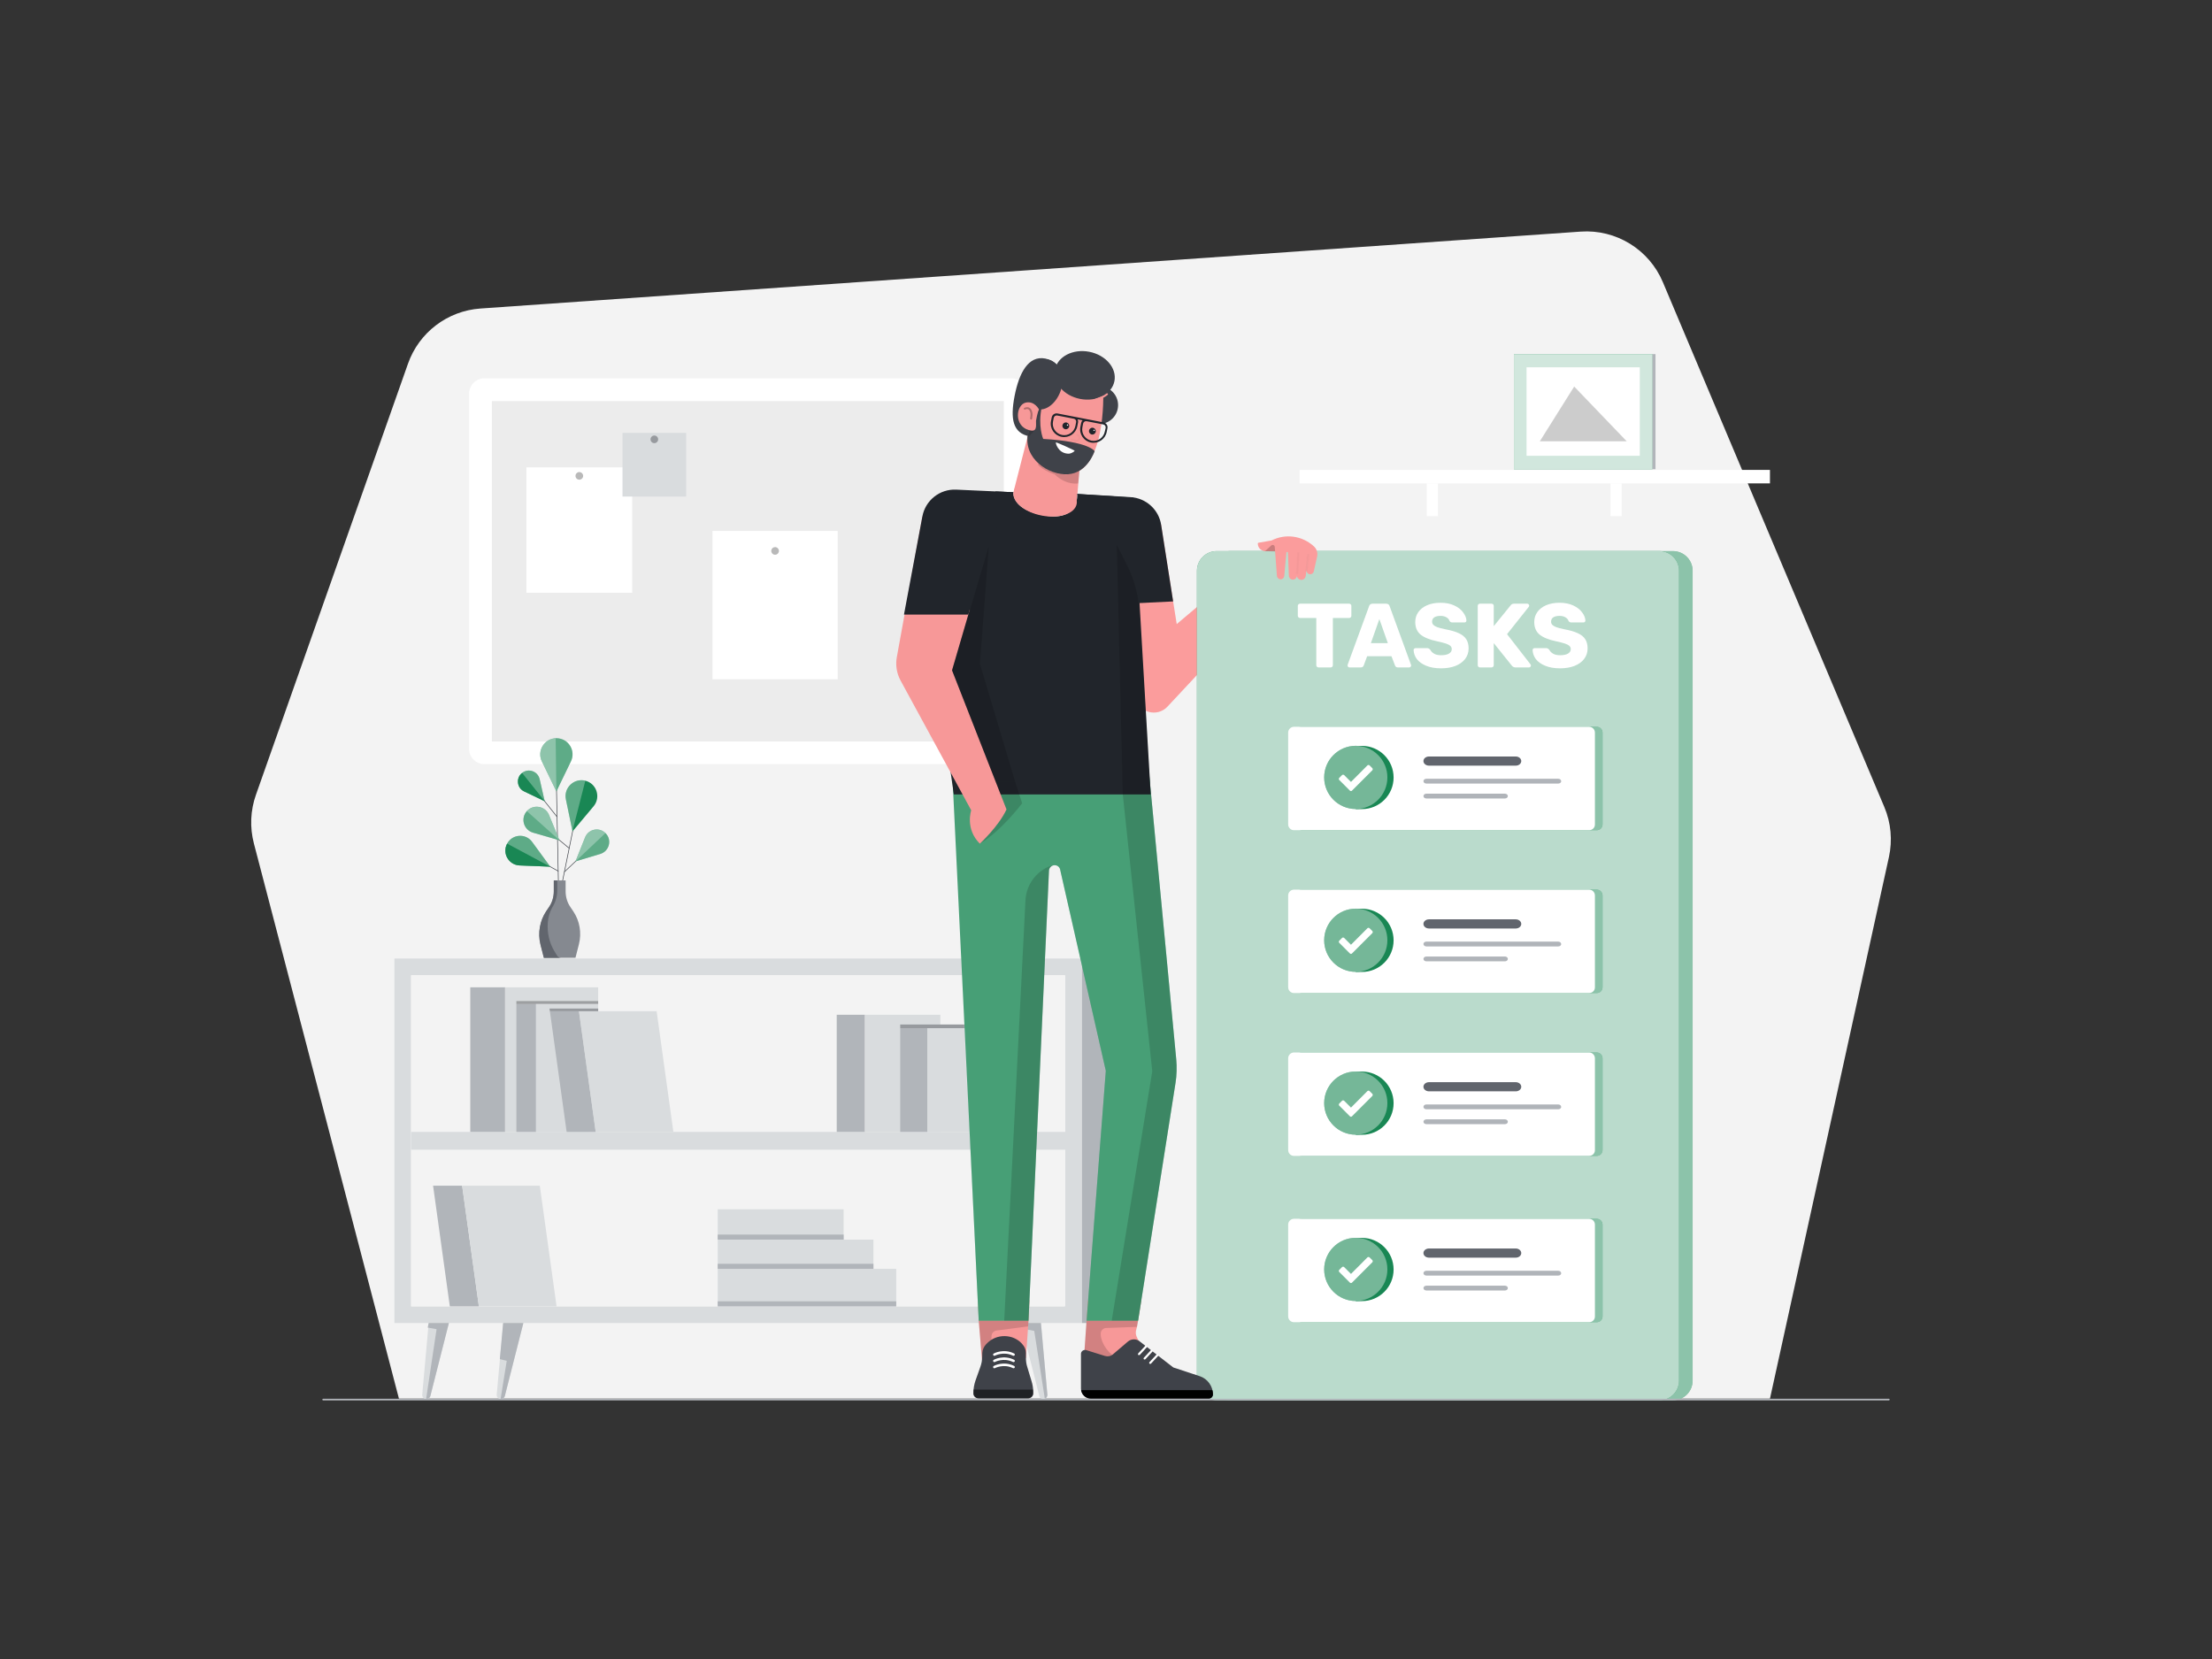 <svg class="gridItem__media" version="1.1" id="Layer_1" xmlns="http://www.w3.org/2000/svg" x="0px" y="0px" width="1600" height="1200" viewBox="0 0 1600 1200" style="baseline-shift: 0px; clip-rule: nonzero; color: rgb(61, 61, 61); color-interpolation: srgb; color-interpolation-filters: linearrgb; color-rendering: auto; cursor: auto; direction: ltr; display: block; fill: none; fill-opacity: 1; fill-rule: nonzero; font: 400 16px / 18.4px lato, sans-serif; image-rendering: auto; letter-spacing: normal; marker: none; overflow: hidden; paint-order: normal; pointer-events: auto; shape-rendering: auto; stroke: none; stroke-dasharray: none; stroke-dashoffset: 0px; stroke-linecap: butt; stroke-linejoin: miter; stroke-miterlimit: 4; stroke-opacity: 1; stroke-width: 1px; text-anchor: start; text-decoration: none solid rgb(61, 61, 61); text-rendering: auto; visibility: visible; word-spacing: 0px; writing-mode: horizontal-tb;" fill="none" xmlns:xlink="http://www.w3.org/1999/xlink">
<rect x="0" y="0" width="1600" height="1200" fill="#333333" stroke="none"/>
<path d="M1280.27 1011.66H288.56L183.64 610.07C180.61 598.48 181.12 586.25 185.11 574.95L295.11 263.06C303.06 240.51 323.65 224.83 347.51 223.16L1143.32 167.53C1168.91 165.74 1192.81 180.42 1202.78 204.06L1362.99 583.75C1367.81 595.18 1368.97 607.83 1366.31 619.95L1280.27 1011.66Z" fill="#F3F3F3" style="baseline-shift: 0px; fill: rgb(243, 243, 243); paint-order: normal; text-decoration: none solid rgb(61, 61, 61);"></path>
<path d="M731.52 552.71H350.36C344.26 552.71 339.31 547.76 339.31 541.66V284.7C339.31 278.6 344.26 273.65 350.36 273.65H731.52C737.62 273.65 742.57 278.6 742.57 284.7V541.67C742.57 547.77 737.63 552.71 731.52 552.71Z" fill="white" style="baseline-shift: 0px; fill: rgb(255, 255, 255); paint-order: normal; text-decoration: none solid rgb(61, 61, 61);"></path>
<path d="M726.09 290.119H355.79V536.369H726.09V290.119Z" fill="#ECECEC" style="baseline-shift: 0px; fill: rgb(236, 236, 236); paint-order: normal; text-decoration: none solid rgb(61, 61, 61);"></path>
<path d="M457.31 338.051H380.76V428.761H457.31V338.051Z" fill="white" style="baseline-shift: 0px; fill: rgb(255, 255, 255); paint-order: normal; text-decoration: none solid rgb(61, 61, 61);"></path>
<path opacity="0.15" d="M421.79 344.221C421.79 345.741 420.56 346.971 419.04 346.971C417.52 346.971 416.29 345.741 416.29 344.221C416.29 342.701 417.52 341.471 419.04 341.471C420.56 341.471 421.79 342.701 421.79 344.221Z" fill="black" style="baseline-shift: 0px; fill: rgb(0, 0, 0); opacity: 0.15; paint-order: normal; text-decoration: none solid rgb(61, 61, 61);"></path>
<path d="M605.94 384.02H515.36V491.35H605.94V384.02Z" fill="white" style="baseline-shift: 0px; fill: rgb(255, 255, 255); paint-order: normal; text-decoration: none solid rgb(61, 61, 61);"></path>
<path opacity="0.15" d="M563.4 398.5C563.4 400.02 562.17 401.25 560.65 401.25C559.13 401.25 557.9 400.02 557.9 398.5C557.9 396.98 559.13 395.75 560.65 395.75C562.17 395.75 563.4 396.98 563.4 398.5Z" fill="black" style="baseline-shift: 0px; fill: rgb(0, 0, 0); opacity: 0.15; paint-order: normal; text-decoration: none solid rgb(61, 61, 61);"></path>
<path d="M496.33 313.119H450.27V359.179H496.33V313.119Z" fill="#D9DCDE" style="baseline-shift: 0px; fill: rgb(217, 220, 222); paint-order: normal; text-decoration: none solid rgb(61, 61, 61);"></path>
<path d="M476.05 317.789C476.05 319.309 474.82 320.539 473.3 320.539C471.78 320.539 470.55 319.309 470.55 317.789C470.55 316.269 471.78 315.039 473.3 315.039C474.82 315.039 476.05 316.269 476.05 317.789Z" fill="#B1B5BA" style="baseline-shift: 0px; fill: rgb(177, 181, 186); paint-order: normal; text-decoration: none solid rgb(61, 61, 61);"></path>
<path opacity="0.15" d="M421.79 344.221C421.79 345.741 420.56 346.971 419.04 346.971C417.52 346.971 416.29 345.741 416.29 344.221C416.29 342.701 417.52 341.471 419.04 341.471C420.56 341.471 421.79 342.701 421.79 344.221Z" fill="black" style="baseline-shift: 0px; fill: rgb(0, 0, 0); opacity: 0.15; paint-order: normal; text-decoration: none solid rgb(61, 61, 61);"></path>
<path opacity="0.15" d="M563.4 398.5C563.4 400.02 562.17 401.25 560.65 401.25C559.13 401.25 557.9 400.02 557.9 398.5C557.9 396.98 559.13 395.75 560.65 395.75C562.17 395.75 563.4 396.98 563.4 398.5Z" fill="black" style="baseline-shift: 0px; fill: rgb(0, 0, 0); opacity: 0.15; paint-order: normal; text-decoration: none solid rgb(61, 61, 61);"></path>
<path opacity="0.15" d="M476.05 317.789C476.05 319.309 474.82 320.539 473.3 320.539C471.78 320.539 470.55 319.309 470.55 317.789C470.55 316.269 471.78 315.039 473.3 315.039C474.82 315.039 476.05 316.269 476.05 317.789Z" fill="black" style="baseline-shift: 0px; fill: rgb(0, 0, 0); opacity: 0.15; paint-order: normal; text-decoration: none solid rgb(61, 61, 61);"></path>
<path d="M782.62 693.33H285.31V956.99H782.62V693.33Z" fill="#D9DCDE" style="baseline-shift: 0px; fill: rgb(217, 220, 222); paint-order: normal; text-decoration: none solid rgb(61, 61, 61);"></path>
<path d="M770.56 944.931V705.391H297.37V944.931H770.56Z" fill="#F3F3F3" style="baseline-shift: 0px; fill: rgb(243, 243, 243); paint-order: normal; text-decoration: none solid rgb(61, 61, 61);"></path>
<path d="M769.88 944.931V705.391H297.37V944.931H769.88Z" fill="#F3F3F3" style="baseline-shift: 0px; fill: rgb(243, 243, 243); paint-order: normal; text-decoration: none solid rgb(61, 61, 61);"></path>
<path d="M812.62 956.99V693.33H782.61V956.99H812.62Z" fill="#B1B5BA" style="baseline-shift: 0px; fill: rgb(177, 181, 186); paint-order: normal; text-decoration: none solid rgb(61, 61, 61);"></path>
<path d="M770.56 831.591V818.73H297.37V831.591H770.56Z" fill="#D9DCDE" style="baseline-shift: 0px; fill: rgb(217, 220, 222); paint-order: normal; text-decoration: none solid rgb(61, 61, 61);"></path>
<path d="M365.35 714.15H340.16V818.73H365.35V714.15Z" fill="#B1B5BA" style="baseline-shift: 0px; fill: rgb(177, 181, 186); paint-order: normal; text-decoration: none solid rgb(61, 61, 61);"></path>
<path d="M365.35 818.73H432.68V714.15H365.35V818.73Z" fill="#D9DCDE" style="baseline-shift: 0px; fill: rgb(217, 220, 222); paint-order: normal; text-decoration: none solid rgb(61, 61, 61);"></path>
<path d="M387.71 726.119H373.52V818.729H387.71V726.119Z" fill="#B1B5BA" style="baseline-shift: 0px; fill: rgb(177, 181, 186); paint-order: normal; text-decoration: none solid rgb(61, 61, 61);"></path>
<path d="M387.71 818.719H425.64V726.109H387.71V818.719Z" fill="#D9DCDE" style="baseline-shift: 0px; fill: rgb(217, 220, 222); paint-order: normal; text-decoration: none solid rgb(61, 61, 61);"></path>
<path d="M430.88 818.729H409.86L397.75 731.449H418.77L430.88 818.729Z" fill="#B1B5BA" style="baseline-shift: 0px; fill: rgb(177, 181, 186); paint-order: normal; text-decoration: none solid rgb(61, 61, 61);"></path>
<path d="M430.88 818.729H487.07L474.96 731.449H418.77L430.88 818.729Z" fill="#D9DCDE" style="baseline-shift: 0px; fill: rgb(217, 220, 222); paint-order: normal; text-decoration: none solid rgb(61, 61, 61);"></path>
<path d="M346.39 944.93H325.37L313.26 857.66H334.28L346.39 944.93Z" fill="#B1B5BA" style="baseline-shift: 0px; fill: rgb(177, 181, 186); paint-order: normal; text-decoration: none solid rgb(61, 61, 61);"></path>
<path d="M346.39 944.93H402.58L390.47 857.66H334.28L346.39 944.93Z" fill="#D9DCDE" style="baseline-shift: 0px; fill: rgb(217, 220, 222); paint-order: normal; text-decoration: none solid rgb(61, 61, 61);"></path>
<path d="M648.27 944.931V917.801H519.15V944.931H648.27Z" fill="#D9DCDE" style="baseline-shift: 0px; fill: rgb(217, 220, 222); paint-order: normal; text-decoration: none solid rgb(61, 61, 61);"></path>
<path d="M610.22 896.651V874.721H519.15V896.651H610.22Z" fill="#D9DCDE" style="baseline-shift: 0px; fill: rgb(217, 220, 222); paint-order: normal; text-decoration: none solid rgb(61, 61, 61);"></path>
<path d="M631.78 917.81V896.66H519.15V917.81H631.78Z" fill="#D9DCDE" style="baseline-shift: 0px; fill: rgb(217, 220, 222); paint-order: normal; text-decoration: none solid rgb(61, 61, 61);"></path>
<path d="M625.64 734H605.23V818.73H625.64V734Z" fill="#B1B5BA" style="baseline-shift: 0px; fill: rgb(177, 181, 186); paint-order: normal; text-decoration: none solid rgb(61, 61, 61);"></path>
<path d="M625.63 818.73H680.18V734H625.63V818.73Z" fill="#D9DCDE" style="baseline-shift: 0px; fill: rgb(217, 220, 222); paint-order: normal; text-decoration: none solid rgb(61, 61, 61);"></path>
<path d="M670.75 743.689H651.16V818.729H670.75V743.689Z" fill="#B1B5BA" style="baseline-shift: 0px; fill: rgb(177, 181, 186); paint-order: normal; text-decoration: none solid rgb(61, 61, 61);"></path>
<path d="M670.75 818.729H704.25V743.689H670.75V818.729Z" fill="#D9DCDE" style="baseline-shift: 0px; fill: rgb(217, 220, 222); paint-order: normal; text-decoration: none solid rgb(61, 61, 61);"></path>
<path d="M610.22 893H519.15V896.66H610.22V893Z" fill="#B1B5BA" style="baseline-shift: 0px; fill: rgb(177, 181, 186); paint-order: normal; text-decoration: none solid rgb(61, 61, 61);"></path>
<path d="M631.78 914.15H519.15V917.81H631.78V914.15Z" fill="#B1B5BA" style="baseline-shift: 0px; fill: rgb(177, 181, 186); paint-order: normal; text-decoration: none solid rgb(61, 61, 61);"></path>
<path d="M648.27 941.279H519.15V944.939H648.27V941.279Z" fill="#B1B5BA" style="baseline-shift: 0px; fill: rgb(177, 181, 186); paint-order: normal; text-decoration: none solid rgb(61, 61, 61);"></path>
<path d="M1280.26 339.9H940.04V349.64H1280.26V339.9Z" fill="white" style="baseline-shift: 0px; fill: rgb(255, 255, 255); paint-order: normal; text-decoration: none solid rgb(61, 61, 61);"></path>
<path d="M805.45 956.99L810.08 1008.38C810.44 1010.25 809.01 1012.03 807.14 1012.03C805.89 1012.03 804.74 1011.23 804.29 1009.98L790.84 956.99H805.45Z" fill="#D9DCDE" style="baseline-shift: 0px; fill: rgb(217, 220, 222); paint-order: normal; text-decoration: none solid rgb(61, 61, 61);"></path>
<path d="M803.76 986.92L798.15 985.58L790.94 957.08H805.55L810.18 1008.47C810.45 1009.89 809.65 1011.32 808.4 1011.85L803.76 986.92Z" fill="#B1B5BA" style="baseline-shift: 0px; fill: rgb(177, 181, 186); paint-order: normal; text-decoration: none solid rgb(61, 61, 61);"></path>
<path d="M752.99 956.99L757.62 1008.38C757.98 1010.25 756.55 1012.03 754.68 1012.03C753.43 1012.03 752.28 1011.23 751.83 1009.98L738.38 956.99H752.99Z" fill="#D9DCDE" style="baseline-shift: 0px; fill: rgb(217, 220, 222); paint-order: normal; text-decoration: none solid rgb(61, 61, 61);"></path>
<path d="M748.1 962.69L739.73 961.09L738.3 956.99H752.91L757.54 1008.38C757.81 1009.8 757.01 1011.23 755.76 1011.76L748.1 962.69Z" fill="#B1B5BA" style="baseline-shift: 0px; fill: rgb(177, 181, 186); paint-order: normal; text-decoration: none solid rgb(61, 61, 61);"></path>
<path d="M363.96 956.99L359.33 1008.38C358.97 1010.25 360.4 1012.03 362.27 1012.03C363.52 1012.03 364.67 1011.23 365.12 1009.98L378.57 956.99H363.96Z" fill="#D9DCDE" style="baseline-shift: 0px; fill: rgb(217, 220, 222); paint-order: normal; text-decoration: none solid rgb(61, 61, 61);"></path>
<path d="M366.54 984.331L361.55 983.081L363.95 956.98H378.56L365.11 1009.97C364.66 1011.22 363.51 1012.02 362.26 1012.02C362.17 1012.02 362.17 1012.02 362.08 1012.02L366.54 984.331Z" fill="#B1B5BA" style="baseline-shift: 0px; fill: rgb(177, 181, 186); paint-order: normal; text-decoration: none solid rgb(61, 61, 61);"></path>
<path d="M310.08 956.99L305.45 1008.38C305.09 1010.25 306.52 1012.03 308.39 1012.03C309.64 1012.03 310.79 1011.23 311.24 1009.98L324.69 956.99H310.08Z" fill="#D9DCDE" style="baseline-shift: 0px; fill: rgb(217, 220, 222); paint-order: normal; text-decoration: none solid rgb(61, 61, 61);"></path>
<path d="M315.78 961.44L309.37 960.281L310.08 956.98H324.69L311.24 1009.97C310.79 1011.22 309.64 1012.02 308.39 1012.02C308.3 1012.02 308.3 1012.02 308.21 1012.02L315.78 961.44Z" fill="#B1B5BA" style="baseline-shift: 0px; fill: rgb(177, 181, 186); paint-order: normal; text-decoration: none solid rgb(61, 61, 61);"></path>
<path d="M704.25 741.051H651.16V743.701H704.25V741.051Z" fill="#B1B5BA" style="baseline-shift: 0px; fill: rgb(177, 181, 186); paint-order: normal; text-decoration: none solid rgb(61, 61, 61);"></path>
<path opacity="0.15" d="M704.25 741.051H651.16V743.701H704.25V741.051Z" fill="black" style="baseline-shift: 0px; fill: rgb(0, 0, 0); opacity: 0.15; paint-order: normal; text-decoration: none solid rgb(61, 61, 61);"></path>
<path opacity="0.15" d="M432.68 724.109H373.52V726.119H432.68V724.109V724.109Z" fill="black" style="baseline-shift: 0px; fill: rgb(0, 0, 0); opacity: 0.15; paint-order: normal; text-decoration: none solid rgb(61, 61, 61);"></path>
<path d="M418.77 731.45H432.68V729.51H397.46L397.75 731.45H418.77Z" fill="#B1B5BA" style="baseline-shift: 0px; fill: rgb(177, 181, 186); paint-order: normal; text-decoration: none solid rgb(61, 61, 61);"></path>
<path opacity="0.15" d="M432.68 724.109H373.52V726.119H432.68V724.109V724.109Z" fill="black" style="baseline-shift: 0px; fill: rgb(0, 0, 0); opacity: 0.15; paint-order: normal; text-decoration: none solid rgb(61, 61, 61);"></path>
<path opacity="0.15" d="M418.77 731.45H432.68V729.51H397.46L397.75 731.45H418.77Z" fill="black" style="baseline-shift: 0px; fill: rgb(0, 0, 0); opacity: 0.15; paint-order: normal; text-decoration: none solid rgb(61, 61, 61);"></path>
<path d="M946.85 401.401L844.53 511.061C836.92 519.221 823.32 515.331 821.07 504.431L809.89 448.331L839.79 379.381L851.15 451.411L923.44 390.511L946.85 401.401Z" fill="#FB9C9C" style="baseline-shift: 0px; fill: rgb(251, 156, 156); paint-order: normal; text-decoration: none solid rgb(61, 61, 61);"></path>
<path d="M1210.06 1012.86H889.88C881.94 1012.86 875.61 1006.43 875.61 998.589V412.889C875.61 404.949 882.04 398.619 889.88 398.619H1210.06C1218 398.619 1224.33 405.049 1224.33 412.889V998.589C1224.33 1006.53 1218 1012.86 1210.06 1012.86Z" class="change-color-in-svg" fill="#4D61FC" style="fill: rgb(25, 135, 84); baseline-shift: 0px; paint-order: normal; text-decoration: none solid rgb(61, 61, 61);"></path>
<path opacity="0.5" d="M1210.06 1012.86H889.88C881.94 1012.86 875.61 1006.43 875.61 998.589V412.889C875.61 404.949 882.04 398.619 889.88 398.619H1210.06C1218 398.619 1224.33 405.049 1224.33 412.889V998.589C1224.33 1006.53 1218 1012.86 1210.06 1012.86Z" fill="white" style="baseline-shift: 0px; fill: rgb(255, 255, 255); opacity: 0.5; paint-order: normal; text-decoration: none solid rgb(61, 61, 61);"></path>
<path d="M1200.21 1012.86H880.04C872.1 1012.86 865.77 1006.43 865.77 998.589V412.889C865.77 404.949 872.2 398.619 880.04 398.619H1200.22C1208.16 398.619 1214.49 405.049 1214.49 412.889V998.589C1214.48 1006.53 1208.15 1012.86 1200.21 1012.86Z" class="change-color-in-svg" fill="#4D61FC" style="fill: rgb(25, 135, 84); baseline-shift: 0px; paint-order: normal; text-decoration: none solid rgb(61, 61, 61);"></path>
<path opacity="0.7" d="M1200.21 1012.86H880.04C872.1 1012.86 865.77 1006.43 865.77 998.589V412.889C865.77 404.949 872.2 398.619 880.04 398.619H1200.22C1208.16 398.619 1214.49 405.049 1214.49 412.889V998.589C1214.48 1006.53 1208.15 1012.86 1200.21 1012.86Z" fill="white" style="baseline-shift: 0px; fill: rgb(255, 255, 255); opacity: 0.7; paint-order: normal; text-decoration: none solid rgb(61, 61, 61);"></path>
<path d="M1154.94 600.511H941.49C939.13 600.511 937.28 598.601 937.28 596.301V529.921C937.28 527.561 939.19 525.711 941.49 525.711H1154.95C1157.31 525.711 1159.16 527.621 1159.16 529.921V596.301C1159.15 598.661 1157.3 600.511 1154.94 600.511Z" class="change-color-in-svg" fill="#4D61FC" style="fill: rgb(25, 135, 84); baseline-shift: 0px; paint-order: normal; text-decoration: none solid rgb(61, 61, 61);"></path>
<path opacity="0.5" d="M1154.94 600.511H941.49C939.13 600.511 937.28 598.601 937.28 596.301V529.921C937.28 527.561 939.19 525.711 941.49 525.711H1154.95C1157.31 525.711 1159.16 527.621 1159.16 529.921V596.301C1159.15 598.661 1157.3 600.511 1154.94 600.511Z" fill="white" style="baseline-shift: 0px; fill: rgb(255, 255, 255); opacity: 0.5; paint-order: normal; text-decoration: none solid rgb(61, 61, 61);"></path>
<path d="M1149.44 600.511H935.98C933.62 600.511 931.77 598.601 931.77 596.301V529.921C931.77 527.561 933.68 525.711 935.98 525.711H1149.44C1151.8 525.711 1153.65 527.621 1153.65 529.921V596.301C1153.71 598.661 1151.8 600.511 1149.44 600.511Z" fill="white" style="baseline-shift: 0px; fill: rgb(255, 255, 255); paint-order: normal; text-decoration: none solid rgb(61, 61, 61);"></path>
<path d="M1096.37 553.809H1033.61C1031.37 553.809 1029.61 552.289 1029.61 550.499C1029.61 548.649 1031.44 547.189 1033.61 547.189H1096.37C1098.61 547.189 1100.37 548.709 1100.37 550.499C1100.37 552.349 1098.61 553.809 1096.37 553.809Z" fill="#61656D" style="baseline-shift: 0px; fill: rgb(97, 101, 109); paint-order: normal; text-decoration: none solid rgb(61, 61, 61);"></path>
<path d="M1127.14 566.781H1031.71C1030.56 566.781 1029.61 565.991 1029.61 565.041C1029.61 564.091 1030.56 563.301 1031.71 563.301H1127.14C1128.29 563.301 1129.24 564.091 1129.24 565.041C1129.31 566.001 1128.29 566.781 1127.14 566.781Z" fill="#B0B4B9" style="baseline-shift: 0px; fill: rgb(176, 180, 185); paint-order: normal; text-decoration: none solid rgb(61, 61, 61);"></path>
<path d="M1088.58 577.57H1031.72C1030.57 577.57 1029.62 576.78 1029.62 575.83C1029.62 574.88 1030.57 574.09 1031.72 574.09H1088.58C1089.73 574.09 1090.68 574.88 1090.68 575.83C1090.68 576.78 1089.73 577.57 1088.58 577.57Z" fill="#B0B4B9" style="baseline-shift: 0px; fill: rgb(176, 180, 185); paint-order: normal; text-decoration: none solid rgb(61, 61, 61);"></path>
<path d="M985.17 539.52H980.68V539.969C970.23 542.049 962.32 551.31 962.32 562.38C962.32 573.44 970.18 582.709 980.68 584.789V585.24H985.17C997.81 585.24 1008.03 575.02 1008.03 562.38C1008.02 549.74 997.8 539.52 985.17 539.52Z" class="change-color-in-svg" fill="#4D61FC" style="fill: rgb(25, 135, 84); baseline-shift: 0px; paint-order: normal; text-decoration: none solid rgb(61, 61, 61);"></path>
<path d="M980.67 585.181C993.29 585.181 1003.53 574.941 1003.53 562.321C1003.53 549.701 993.29 539.461 980.67 539.461C968.05 539.461 957.81 549.691 957.81 562.321C957.81 574.951 968.04 585.181 980.67 585.181Z" class="change-color-in-svg" fill="#4D61FC" style="fill: rgb(25, 135, 84); baseline-shift: 0px; paint-order: normal; text-decoration: none solid rgb(61, 61, 61);"></path>
<path opacity="0.4" d="M980.67 585.181C993.29 585.181 1003.53 574.941 1003.53 562.321C1003.53 549.701 993.29 539.461 980.67 539.461C968.05 539.461 957.81 549.691 957.81 562.321C957.81 574.951 968.04 585.181 980.67 585.181Z" fill="white" style="baseline-shift: 0px; fill: rgb(255, 255, 255); opacity: 0.4; paint-order: normal; text-decoration: none solid rgb(61, 61, 61);"></path>
<path d="M976.41 571.871L968.72 564.181C968.33 563.791 968.33 563.111 968.72 562.661L970.74 560.641C971.13 560.251 971.81 560.251 972.26 560.641L977.2 565.581L989.11 553.621C989.5 553.231 990.18 553.231 990.63 553.621L992.65 555.641C993.04 556.031 993.04 556.711 992.65 557.161L977.94 571.871C977.53 572.311 976.86 572.311 976.41 571.871Z" fill="white" style="baseline-shift: 0px; fill: rgb(255, 255, 255); paint-order: normal; text-decoration: none solid rgb(61, 61, 61);"></path>
<path d="M1154.94 718.3H941.49C939.13 718.3 937.28 716.39 937.28 714.09V647.71C937.28 645.35 939.19 643.5 941.49 643.5H1154.95C1157.31 643.5 1159.16 645.41 1159.16 647.71V714.09C1159.15 716.45 1157.3 718.3 1154.94 718.3Z" class="change-color-in-svg" fill="#4D61FC" style="fill: rgb(25, 135, 84); baseline-shift: 0px; paint-order: normal; text-decoration: none solid rgb(61, 61, 61);"></path>
<path opacity="0.5" d="M1154.94 718.3H941.49C939.13 718.3 937.28 716.39 937.28 714.09V647.71C937.28 645.35 939.19 643.5 941.49 643.5H1154.95C1157.31 643.5 1159.16 645.41 1159.16 647.71V714.09C1159.15 716.45 1157.3 718.3 1154.94 718.3Z" fill="white" style="baseline-shift: 0px; fill: rgb(255, 255, 255); opacity: 0.5; paint-order: normal; text-decoration: none solid rgb(61, 61, 61);"></path>
<path d="M1149.44 718.3H935.98C933.62 718.3 931.77 716.39 931.77 714.09V647.71C931.77 645.35 933.68 643.5 935.98 643.5H1149.44C1151.8 643.5 1153.65 645.41 1153.65 647.71V714.09C1153.71 716.45 1151.8 718.3 1149.44 718.3Z" fill="white" style="baseline-shift: 0px; fill: rgb(255, 255, 255); paint-order: normal; text-decoration: none solid rgb(61, 61, 61);"></path>
<path d="M1096.37 671.6H1033.61C1031.37 671.6 1029.61 670.08 1029.61 668.29C1029.61 666.44 1031.44 664.98 1033.61 664.98H1096.37C1098.61 664.98 1100.37 666.5 1100.37 668.29C1100.37 670.14 1098.61 671.6 1096.37 671.6Z" fill="#61656D" style="baseline-shift: 0px; fill: rgb(97, 101, 109); paint-order: normal; text-decoration: none solid rgb(61, 61, 61);"></path>
<path d="M1127.14 684.57H1031.71C1030.56 684.57 1029.61 683.78 1029.61 682.83C1029.61 681.88 1030.56 681.09 1031.71 681.09H1127.14C1128.29 681.09 1129.24 681.88 1129.24 682.83C1129.31 683.79 1128.29 684.57 1127.14 684.57Z" fill="#B0B4B9" style="baseline-shift: 0px; fill: rgb(176, 180, 185); paint-order: normal; text-decoration: none solid rgb(61, 61, 61);"></path>
<path d="M1088.58 695.349H1031.72C1030.57 695.349 1029.62 694.559 1029.62 693.609C1029.62 692.659 1030.57 691.869 1031.72 691.869H1088.58C1089.73 691.869 1090.68 692.659 1090.68 693.609C1090.68 694.569 1089.73 695.349 1088.58 695.349Z" fill="#B0B4B9" style="baseline-shift: 0px; fill: rgb(176, 180, 185); paint-order: normal; text-decoration: none solid rgb(61, 61, 61);"></path>
<path d="M985.17 657.311H980.68V657.761C970.23 659.841 962.32 669.101 962.32 680.171C962.32 691.241 970.18 700.501 980.68 702.581V703.031H985.17C997.81 703.031 1008.03 692.811 1008.03 680.171C1008.02 667.531 997.8 657.311 985.17 657.311Z" class="change-color-in-svg" fill="#4D61FC" style="fill: rgb(25, 135, 84); baseline-shift: 0px; paint-order: normal; text-decoration: none solid rgb(61, 61, 61);"></path>
<path d="M980.67 702.97C993.29 702.97 1003.53 692.74 1003.53 680.11C1003.53 667.48 993.29 657.25 980.67 657.25C968.05 657.25 957.81 667.48 957.81 680.11C957.81 692.74 968.04 702.97 980.67 702.97Z" class="change-color-in-svg" fill="#4D61FC" style="fill: rgb(25, 135, 84); baseline-shift: 0px; paint-order: normal; text-decoration: none solid rgb(61, 61, 61);"></path>
<path opacity="0.4" d="M980.67 702.97C993.29 702.97 1003.53 692.74 1003.53 680.11C1003.53 667.48 993.29 657.25 980.67 657.25C968.05 657.25 957.81 667.48 957.81 680.11C957.81 692.74 968.04 702.97 980.67 702.97Z" fill="white" style="baseline-shift: 0px; fill: rgb(255, 255, 255); opacity: 0.4; paint-order: normal; text-decoration: none solid rgb(61, 61, 61);"></path>
<path d="M976.41 689.65L968.72 681.96C968.33 681.57 968.33 680.89 968.72 680.44L970.74 678.42C971.13 678.03 971.81 678.03 972.26 678.42L977.2 683.36L989.11 671.4C989.5 671.01 990.18 671.01 990.63 671.4L992.65 673.42C993.04 673.81 993.04 674.49 992.65 674.94L977.94 689.65C977.53 690.1 976.86 690.1 976.41 689.65Z" fill="white" style="baseline-shift: 0px; fill: rgb(255, 255, 255); paint-order: normal; text-decoration: none solid rgb(61, 61, 61);"></path>
<path d="M1154.94 836.089H941.49C939.13 836.089 937.28 834.179 937.28 831.879V765.499C937.28 763.139 939.19 761.289 941.49 761.289H1154.95C1157.31 761.289 1159.16 763.199 1159.16 765.499V831.879C1159.15 834.229 1157.3 836.089 1154.94 836.089Z" class="change-color-in-svg" fill="#4D61FC" style="fill: rgb(25, 135, 84); baseline-shift: 0px; paint-order: normal; text-decoration: none solid rgb(61, 61, 61);"></path>
<path opacity="0.5" d="M1154.94 836.089H941.49C939.13 836.089 937.28 834.179 937.28 831.879V765.499C937.28 763.139 939.19 761.289 941.49 761.289H1154.95C1157.31 761.289 1159.16 763.199 1159.16 765.499V831.879C1159.15 834.229 1157.3 836.089 1154.94 836.089Z" fill="white" style="baseline-shift: 0px; fill: rgb(255, 255, 255); opacity: 0.5; paint-order: normal; text-decoration: none solid rgb(61, 61, 61);"></path>
<path d="M1149.44 836.089H935.98C933.62 836.089 931.77 834.179 931.77 831.879V765.499C931.77 763.139 933.68 761.289 935.98 761.289H1149.44C1151.8 761.289 1153.65 763.199 1153.65 765.499V831.879C1153.71 834.229 1151.8 836.089 1149.44 836.089Z" fill="white" style="baseline-shift: 0px; fill: rgb(255, 255, 255); paint-order: normal; text-decoration: none solid rgb(61, 61, 61);"></path>
<path d="M1096.37 789.39H1033.61C1031.37 789.39 1029.61 787.87 1029.61 786.08C1029.61 784.23 1031.44 782.77 1033.61 782.77H1096.37C1098.61 782.77 1100.37 784.29 1100.37 786.08C1100.37 787.93 1098.61 789.39 1096.37 789.39Z" fill="#61656D" style="baseline-shift: 0px; fill: rgb(97, 101, 109); paint-order: normal; text-decoration: none solid rgb(61, 61, 61);"></path>
<path d="M1127.14 802.361H1031.71C1030.56 802.361 1029.61 801.571 1029.61 800.621C1029.61 799.671 1030.56 798.881 1031.71 798.881H1127.14C1128.29 798.881 1129.24 799.671 1129.24 800.621C1129.31 801.581 1128.29 802.361 1127.14 802.361Z" fill="#B0B4B9" style="baseline-shift: 0px; fill: rgb(176, 180, 185); paint-order: normal; text-decoration: none solid rgb(61, 61, 61);"></path>
<path d="M1088.58 813.14H1031.72C1030.57 813.14 1029.62 812.35 1029.62 811.4C1029.62 810.45 1030.57 809.66 1031.72 809.66H1088.58C1089.73 809.66 1090.68 810.45 1090.68 811.4C1090.68 812.36 1089.73 813.14 1088.58 813.14Z" fill="#B0B4B9" style="baseline-shift: 0px; fill: rgb(176, 180, 185); paint-order: normal; text-decoration: none solid rgb(61, 61, 61);"></path>
<path d="M985.17 775.1H980.68V775.55C970.23 777.63 962.32 786.89 962.32 797.96C962.32 809.02 970.18 818.29 980.68 820.37V820.82H985.17C997.81 820.82 1008.03 810.6 1008.03 797.96C1008.02 785.32 997.8 775.1 985.17 775.1Z" class="change-color-in-svg" fill="#4D61FC" style="fill: rgb(25, 135, 84); baseline-shift: 0px; paint-order: normal; text-decoration: none solid rgb(61, 61, 61);"></path>
<path d="M980.67 820.759C993.29 820.759 1003.53 810.529 1003.53 797.899C1003.53 785.269 993.29 775.039 980.67 775.039C968.05 775.039 957.81 785.269 957.81 797.899C957.81 810.529 968.04 820.759 980.67 820.759Z" class="change-color-in-svg" fill="#4D61FC" style="fill: rgb(25, 135, 84); baseline-shift: 0px; paint-order: normal; text-decoration: none solid rgb(61, 61, 61);"></path>
<path opacity="0.4" d="M980.67 820.759C993.29 820.759 1003.53 810.529 1003.53 797.899C1003.53 785.269 993.29 775.039 980.67 775.039C968.05 775.039 957.81 785.269 957.81 797.899C957.81 810.529 968.04 820.759 980.67 820.759Z" fill="white" style="baseline-shift: 0px; fill: rgb(255, 255, 255); opacity: 0.4; paint-order: normal; text-decoration: none solid rgb(61, 61, 61);"></path>
<path d="M976.41 807.441L968.72 799.751C968.33 799.361 968.33 798.681 968.72 798.231L970.74 796.211C971.13 795.821 971.81 795.821 972.26 796.211L977.2 801.151L989.11 789.191C989.5 788.801 990.18 788.801 990.63 789.191L992.65 791.211C993.04 791.601 993.04 792.281 992.65 792.731L977.94 807.441C977.53 807.891 976.86 807.891 976.41 807.441Z" fill="white" style="baseline-shift: 0px; fill: rgb(255, 255, 255); paint-order: normal; text-decoration: none solid rgb(61, 61, 61);"></path>
<path d="M1154.94 956.39H941.49C939.13 956.39 937.28 954.48 937.28 952.18V885.8C937.28 883.44 939.19 881.59 941.49 881.59H1154.95C1157.31 881.59 1159.16 883.5 1159.16 885.8V952.18C1159.15 954.54 1157.3 956.39 1154.94 956.39Z" class="change-color-in-svg" fill="#4D61FC" style="fill: rgb(25, 135, 84); baseline-shift: 0px; paint-order: normal; text-decoration: none solid rgb(61, 61, 61);"></path>
<path opacity="0.5" d="M1154.94 956.39H941.49C939.13 956.39 937.28 954.48 937.28 952.18V885.8C937.28 883.44 939.19 881.59 941.49 881.59H1154.95C1157.31 881.59 1159.16 883.5 1159.16 885.8V952.18C1159.15 954.54 1157.3 956.39 1154.94 956.39Z" fill="white" style="baseline-shift: 0px; fill: rgb(255, 255, 255); opacity: 0.5; paint-order: normal; text-decoration: none solid rgb(61, 61, 61);"></path>
<path d="M1149.44 956.39H935.98C933.62 956.39 931.77 954.48 931.77 952.18V885.8C931.77 883.44 933.68 881.59 935.98 881.59H1149.44C1151.8 881.59 1153.65 883.5 1153.65 885.8V952.18C1153.71 954.54 1151.8 956.39 1149.44 956.39Z" fill="white" style="baseline-shift: 0px; fill: rgb(255, 255, 255); paint-order: normal; text-decoration: none solid rgb(61, 61, 61);"></path>
<path d="M1096.37 909.69H1033.61C1031.37 909.69 1029.61 908.17 1029.61 906.38C1029.61 904.53 1031.44 903.07 1033.61 903.07H1096.37C1098.61 903.07 1100.37 904.59 1100.37 906.38C1100.37 908.23 1098.61 909.69 1096.37 909.69Z" fill="#61656D" style="baseline-shift: 0px; fill: rgb(97, 101, 109); paint-order: normal; text-decoration: none solid rgb(61, 61, 61);"></path>
<path d="M1127.14 922.66H1031.71C1030.56 922.66 1029.61 921.87 1029.61 920.92C1029.61 919.97 1030.56 919.18 1031.71 919.18H1127.14C1128.29 919.18 1129.24 919.97 1129.24 920.92C1129.31 921.88 1128.29 922.66 1127.14 922.66Z" fill="#B0B4B9" style="baseline-shift: 0px; fill: rgb(176, 180, 185); paint-order: normal; text-decoration: none solid rgb(61, 61, 61);"></path>
<path d="M1088.58 933.451H1031.72C1030.57 933.451 1029.62 932.661 1029.62 931.711C1029.62 930.761 1030.57 929.971 1031.72 929.971H1088.58C1089.73 929.971 1090.68 930.761 1090.68 931.711C1090.68 932.661 1089.73 933.451 1088.58 933.451Z" fill="#B0B4B9" style="baseline-shift: 0px; fill: rgb(176, 180, 185); paint-order: normal; text-decoration: none solid rgb(61, 61, 61);"></path>
<path d="M985.17 895.4H980.68V895.85C970.23 897.93 962.32 907.19 962.32 918.26C962.32 929.33 970.18 938.59 980.68 940.67V941.12H985.17C997.81 941.12 1008.03 930.9 1008.03 918.26C1008.02 905.62 997.8 895.4 985.17 895.4Z" class="change-color-in-svg" fill="#4D61FC" style="fill: rgb(25, 135, 84); baseline-shift: 0px; paint-order: normal; text-decoration: none solid rgb(61, 61, 61);"></path>
<path d="M980.67 941.06C993.29 941.06 1003.53 930.83 1003.53 918.2C1003.53 905.57 993.29 895.34 980.67 895.34C968.05 895.34 957.81 905.58 957.81 918.2C957.81 930.82 968.04 941.06 980.67 941.06Z" class="change-color-in-svg" fill="#4D61FC" style="fill: rgb(25, 135, 84); baseline-shift: 0px; paint-order: normal; text-decoration: none solid rgb(61, 61, 61);"></path>
<path opacity="0.4" d="M980.67 941.06C993.29 941.06 1003.53 930.83 1003.53 918.2C1003.53 905.57 993.29 895.34 980.67 895.34C968.05 895.34 957.81 905.58 957.81 918.2C957.81 930.82 968.04 941.06 980.67 941.06Z" fill="white" style="baseline-shift: 0px; fill: rgb(255, 255, 255); opacity: 0.4; paint-order: normal; text-decoration: none solid rgb(61, 61, 61);"></path>
<path d="M976.41 927.75L968.72 920.06C968.33 919.67 968.33 918.99 968.72 918.54L970.74 916.52C971.13 916.13 971.81 916.13 972.26 916.52L977.2 921.46L989.11 909.5C989.5 909.11 990.18 909.11 990.63 909.5L992.65 911.52C993.04 911.91 993.04 912.59 992.65 913.04L977.94 927.75C977.53 928.19 976.86 928.19 976.41 927.75Z" fill="white" style="baseline-shift: 0px; fill: rgb(255, 255, 255); paint-order: normal; text-decoration: none solid rgb(61, 61, 61);"></path>
<path d="M953.76 482.77C953.32 482.77 952.93 482.62 952.57 482.31C952.26 481.96 952.11 481.56 952.11 481.12V447H940.39C939.95 447 939.56 446.85 939.2 446.54C938.89 446.19 938.74 445.79 938.74 445.36V438.31C938.74 437.83 938.89 437.43 939.2 437.12C939.55 436.81 939.95 436.66 940.39 436.66H975.83C976.31 436.66 976.71 436.81 977.02 437.12C977.33 437.43 977.48 437.82 977.48 438.31V445.36C977.48 445.84 977.33 446.24 977.02 446.54C976.71 446.85 976.32 447 975.83 447H964.1V481.12C964.1 481.56 963.95 481.95 963.64 482.31C963.33 482.62 962.94 482.77 962.45 482.77H953.76ZM976.12 482.77C975.77 482.77 975.44 482.64 975.13 482.37C974.87 482.06 974.74 481.73 974.74 481.38C974.74 481.12 974.76 480.92 974.81 480.79L990.29 438.5C990.42 437.97 990.71 437.53 991.15 437.18C991.59 436.83 992.16 436.65 992.86 436.65H1002.6C1003.31 436.65 1003.88 436.82 1004.32 437.18C1004.76 437.53 1005.04 437.97 1005.17 438.5L1020.59 480.79L1020.72 481.38C1020.72 481.73 1020.56 482.06 1020.26 482.37C1019.99 482.63 1019.66 482.77 1019.27 482.77H1011.17C1010.11 482.77 1009.41 482.31 1009.06 481.39L1006.49 474.67H988.9L986.4 481.39C986.05 482.31 985.32 482.77 984.23 482.77H976.12ZM1003.86 465.18L997.73 447.79L991.6 465.18H1003.86ZM1042.39 483.42C1038.22 483.42 1034.64 482.81 1031.66 481.58C1028.67 480.35 1026.41 478.75 1024.87 476.77C1023.38 474.75 1022.59 472.56 1022.5 470.18C1022.5 469.83 1022.63 469.52 1022.9 469.26C1023.2 468.95 1023.56 468.8 1023.95 468.8H1032.25C1032.78 468.8 1033.19 468.91 1033.5 469.13C1033.85 469.3 1034.2 469.59 1034.56 469.99C1035.13 471.13 1036.05 472.08 1037.32 472.82C1038.6 473.57 1040.29 473.94 1042.39 473.94C1044.9 473.94 1046.81 473.55 1048.12 472.75C1049.44 471.96 1050.1 470.88 1050.1 469.52C1050.1 468.55 1049.75 467.76 1049.05 467.15C1048.39 466.54 1047.33 465.99 1045.89 465.5C1044.44 465.02 1042.28 464.47 1039.43 463.85C1034.16 462.75 1030.21 461.15 1027.57 459.04C1024.98 456.89 1023.69 453.84 1023.69 449.89C1023.69 447.21 1024.43 444.82 1025.93 442.71C1027.42 440.6 1029.55 438.95 1032.32 437.77C1035.08 436.58 1038.31 435.99 1042 435.99C1045.82 435.99 1049.13 436.65 1051.95 437.97C1054.76 439.29 1056.89 440.96 1058.33 442.98C1059.83 444.96 1060.62 446.91 1060.71 448.84C1060.71 449.24 1060.57 449.56 1060.31 449.83C1060.05 450.09 1059.72 450.23 1059.32 450.23H1050.63C1050.1 450.23 1049.66 450.14 1049.31 449.97C1049 449.79 1048.72 449.51 1048.45 449.11C1048.19 448.1 1047.47 447.24 1046.28 446.54C1045.14 445.84 1043.71 445.49 1042 445.49C1040.02 445.49 1038.51 445.84 1037.45 446.54C1036.4 447.24 1035.87 448.28 1035.87 449.64C1035.87 450.56 1036.16 451.33 1036.73 451.95C1037.34 452.56 1038.31 453.13 1039.63 453.66C1040.99 454.14 1042.92 454.65 1045.42 455.17C1049.51 455.92 1052.76 456.86 1055.17 458C1057.63 459.1 1059.43 460.55 1060.57 462.35C1061.72 464.11 1062.29 466.32 1062.29 469C1062.29 471.94 1061.43 474.51 1059.72 476.71C1058.05 478.86 1055.7 480.53 1052.67 481.72C1049.68 482.85 1046.26 483.42 1042.39 483.42ZM1070.53 482.77C1070.09 482.77 1069.69 482.62 1069.34 482.31C1069.03 481.96 1068.88 481.56 1068.88 481.12V438.3C1068.88 437.82 1069.03 437.42 1069.34 437.11C1069.69 436.8 1070.09 436.65 1070.53 436.65H1078.83C1079.31 436.65 1079.7 436.8 1080.01 437.11C1080.32 437.42 1080.47 437.81 1080.47 438.3V452.92L1092.66 437.9C1093.19 437.07 1094.04 436.65 1095.23 436.65H1104.71C1105.11 436.65 1105.44 436.8 1105.7 437.11C1105.96 437.37 1106.1 437.68 1106.1 438.03C1106.1 438.34 1106.03 438.6 1105.9 438.82L1090.09 458.71L1107.08 480.58C1107.26 480.76 1107.35 481.02 1107.35 481.37C1107.35 481.72 1107.22 482.05 1106.95 482.36C1106.69 482.62 1106.36 482.76 1105.96 482.76H1096.15C1095.1 482.76 1094.22 482.32 1093.51 481.44L1080.47 465.17V481.11C1080.47 481.59 1080.32 481.99 1080.01 482.3C1079.7 482.61 1079.31 482.76 1078.83 482.76H1070.53V482.77ZM1128.46 483.42C1124.29 483.42 1120.71 482.81 1117.73 481.58C1114.74 480.35 1112.48 478.75 1110.94 476.77C1109.45 474.75 1108.66 472.56 1108.57 470.18C1108.57 469.83 1108.7 469.52 1108.96 469.26C1109.27 468.95 1109.62 468.8 1110.02 468.8H1118.32C1118.85 468.8 1119.26 468.91 1119.57 469.13C1119.92 469.3 1120.27 469.59 1120.62 469.99C1121.19 471.13 1122.12 472.08 1123.39 472.82C1124.66 473.57 1126.35 473.94 1128.46 473.94C1130.97 473.94 1132.88 473.55 1134.19 472.75C1135.51 471.96 1136.17 470.88 1136.17 469.52C1136.17 468.55 1135.82 467.76 1135.12 467.15C1134.46 466.54 1133.4 465.99 1131.95 465.5C1130.5 465.02 1128.35 464.47 1125.5 463.85C1120.23 462.75 1116.28 461.15 1113.64 459.04C1111.05 456.89 1109.76 453.84 1109.76 449.89C1109.76 447.21 1110.5 444.82 1111.99 442.71C1113.49 440.6 1115.62 438.95 1118.38 437.77C1121.15 436.58 1124.38 435.99 1128.07 435.99C1131.89 435.99 1135.2 436.65 1138.01 437.97C1140.82 439.29 1142.95 440.96 1144.4 442.98C1145.9 444.96 1146.69 446.91 1146.77 448.84C1146.77 449.24 1146.64 449.56 1146.38 449.83C1146.12 450.09 1145.79 450.23 1145.39 450.23H1136.7C1136.17 450.23 1135.73 450.14 1135.38 449.97C1135.07 449.79 1134.79 449.51 1134.52 449.11C1134.26 448.1 1133.53 447.24 1132.35 446.54C1131.21 445.84 1129.78 445.49 1128.07 445.49C1126.09 445.49 1124.58 445.84 1123.52 446.54C1122.47 447.24 1121.94 448.28 1121.94 449.64C1121.94 450.56 1122.23 451.33 1122.8 451.95C1123.41 452.56 1124.38 453.13 1125.7 453.66C1127.06 454.14 1128.99 454.65 1131.49 455.17C1135.58 455.92 1138.83 456.86 1141.24 458C1143.7 459.1 1145.5 460.55 1146.64 462.35C1147.78 464.11 1148.36 466.32 1148.36 469C1148.36 471.94 1147.5 474.51 1145.79 476.71C1144.12 478.86 1141.77 480.53 1138.74 481.72C1135.75 482.85 1132.33 483.42 1128.46 483.42Z" fill="white" style="baseline-shift: 0px; fill: rgb(255, 255, 255); paint-order: normal; text-decoration: none solid rgb(61, 61, 61);"></path>
<path d="M756.03 259.34C743.83 256.98 737.09 269.86 733.89 286.37C730.69 302.88 732.47 313.26 744.67 315.62C756.87 317.98 768.63 310.23 771.83 293.72C775.03 277.21 768.23 261.71 756.03 259.34Z" fill="#3F4249" style="baseline-shift: 0px; fill: rgb(63, 66, 73); paint-order: normal; text-decoration: none solid rgb(61, 61, 61);"></path>
<path d="M783.49 990.7L852.43 992.24L827.16 973.45C824.73 971.7 823.06 969.26 822.04 966.51C820.92 963.52 822.09 961.42 822.4 959.76C823.24 955.28 825.53 940.74 825.53 940.74L786.94 940.84L783.49 990.7Z" fill="#F79898" style="baseline-shift: 0px; fill: rgb(247, 152, 152); paint-order: normal; text-decoration: none solid rgb(61, 61, 61);"></path>
<path opacity="0.15" d="M796.17 965.539V965.139C795.97 962.869 797.55 960.889 799.73 960.589L822.4 959.759L823.24 955.279H785.94L785.93 955.409L784.26 979.489L817.99 986.239L808.79 982.579C802.37 980.019 796.77 972.369 796.17 965.539Z" fill="black" style="baseline-shift: 0px; fill: rgb(0, 0, 0); opacity: 0.15; paint-order: normal; text-decoration: none solid rgb(61, 61, 61);"></path>
<path d="M710.55 986.55L742.09 982.39L743.95 955.29L744.63 940.51L707.47 940.76L707.95 955.29L710.55 986.55Z" fill="#F79898" style="baseline-shift: 0px; fill: rgb(247, 152, 152); paint-order: normal; text-decoration: none solid rgb(61, 61, 61);"></path>
<path opacity="0.15" d="M716.52 981.311L717.21 966.281C717.31 964.301 718.79 962.721 720.77 962.421L743.66 959.411L743.94 955.301H707.94L710.76 988.971L716.52 981.311Z" fill="black" style="baseline-shift: 0px; fill: rgb(0, 0, 0); opacity: 0.15; paint-order: normal; text-decoration: none solid rgb(61, 61, 61);"></path>
<path d="M688.62 555.79L707.94 955.29H743.94L758.74 629.58C758.94 627.4 760.72 625.82 762.89 625.82C764.97 625.82 766.75 627.4 766.95 629.58L799.86 774.56L785.93 955.29H823.23L850.31 783.15C851.18 777.6 851.36 771.97 850.82 766.38L829.47 541.59L688.62 555.79Z" class="change-color-in-svg" fill="#4D61FC" style="fill: rgb(25, 135, 84); baseline-shift: 0px; paint-order: normal; text-decoration: none solid rgb(61, 61, 61);"></path>
<path opacity="0.2" d="M688.52 564.861L707.94 955.301H743.94L758.74 629.591C758.94 627.411 760.72 625.831 762.89 625.831C764.97 625.831 766.75 627.411 766.95 629.591L799.86 774.571L785.93 955.301H823.23L850.6 781.311C851.28 776.991 851.41 772.601 851 768.251L831.85 566.631L688.61 555.811L688.52 564.861Z" fill="white" style="baseline-shift: 0px; fill: rgb(255, 255, 255); opacity: 0.2; paint-order: normal; text-decoration: none solid rgb(61, 61, 61);"></path>
<path d="M713.3 972.311L714.19 971.421C720.92 964.691 732.49 964.791 739.02 971.721L739.51 972.311C741.19 974.091 742.08 976.371 742.08 978.641V982.401C742.08 984.581 742.38 986.751 743.07 988.831L746.14 999.021C746.93 1001.49 747.33 1004.06 747.33 1006.64V1007.93C747.33 1009.91 745.55 1011.49 743.47 1011.49H707.96C705.78 1011.49 704.1 1009.91 704.1 1007.93V1007.44C704.1 1004.47 704.59 1001.51 705.58 998.641L709.14 988.651C709.93 986.381 710.43 984.001 710.43 981.531L710.53 978.661C710.63 976.361 711.62 974.091 713.3 972.311Z" fill="#3F4249" style="baseline-shift: 0px; fill: rgb(63, 66, 73); paint-order: normal; text-decoration: none solid rgb(61, 61, 61);"></path>
<path opacity="0.5" d="M704.1 1007.42V1007.91C704.1 1009.89 705.88 1011.47 707.96 1011.47H743.47C745.65 1011.47 747.33 1009.89 747.33 1007.91V1006.62C747.33 1006.13 747.33 1005.63 747.23 1005.14H704.1C704.1 1005.84 704.1 1006.63 704.1 1007.42Z" fill="black" style="baseline-shift: 0px; fill: rgb(0, 0, 0); opacity: 0.5; paint-order: normal; text-decoration: none solid rgb(61, 61, 61);"></path>
<path d="M781.89 979.33V1004.35C781.89 1008.41 785.15 1011.67 789.21 1011.67H874.27C875.95 1011.67 877.34 1010.29 877.34 1008.6C877.34 1002.67 873.48 997.32 867.84 995.44L848.65 989.11L824.32 970.219C821.85 968.239 818.29 968.34 815.81 970.42L805.03 979.62C803.45 981 801.27 981.4 799.29 980.81L785.64 976.56C783.67 976.06 781.89 977.45 781.89 979.33Z" fill="#3F4249" style="baseline-shift: 0px; fill: rgb(63, 66, 73); paint-order: normal; text-decoration: none solid rgb(61, 61, 61);"></path>
<path d="M789.21 1011.67H874.27C875.95 1011.67 877.34 1010.29 877.34 1008.6C877.34 1007.51 877.24 1006.52 876.94 1005.53H781.99C782.58 1009 785.55 1011.67 789.21 1011.67Z" fill="black" style="baseline-shift: 0px; fill: rgb(0, 0, 0); paint-order: normal; text-decoration: none solid rgb(61, 61, 61);"></path>
<path d="M823.83 980.219C823.63 980.219 823.43 980.119 823.34 980.019C823.04 979.719 823.04 979.229 823.34 978.929L828.48 973.389C828.78 973.089 829.27 973.089 829.57 973.389C829.87 973.689 829.87 974.179 829.57 974.479L824.43 980.019C824.23 980.119 824.03 980.219 823.83 980.219Z" fill="white" style="baseline-shift: 0px; fill: rgb(255, 255, 255); paint-order: normal; text-decoration: none solid rgb(61, 61, 61);"></path>
<path d="M827.89 983.379C827.69 983.379 827.49 983.279 827.4 983.179C827.1 982.879 827.1 982.389 827.4 982.089L832.54 976.549C832.84 976.249 833.33 976.249 833.63 976.549C833.93 976.849 833.93 977.339 833.63 977.639L828.49 983.179C828.28 983.279 828.08 983.379 827.89 983.379Z" fill="white" style="baseline-shift: 0px; fill: rgb(255, 255, 255); paint-order: normal; text-decoration: none solid rgb(61, 61, 61);"></path>
<path d="M831.94 986.549C831.74 986.549 831.54 986.449 831.45 986.349C831.15 986.049 831.15 985.559 831.45 985.259L836.59 979.719C836.89 979.419 837.38 979.419 837.68 979.719C837.98 980.019 837.98 980.509 837.68 980.809L832.54 986.349C832.44 986.449 832.24 986.549 831.94 986.549Z" fill="white" style="baseline-shift: 0px; fill: rgb(255, 255, 255); paint-order: normal; text-decoration: none solid rgb(61, 61, 61);"></path>
<path d="M733.09 980.709C732.99 980.709 732.79 980.709 732.69 980.609C725.96 977.249 719.63 980.609 719.63 980.609C719.23 980.809 718.64 980.709 718.44 980.209C718.24 979.809 718.34 979.219 718.84 979.019C719.14 978.819 725.96 975.259 733.58 979.019C733.98 979.219 734.17 979.809 733.98 980.209C733.78 980.519 733.48 980.709 733.09 980.709Z" fill="white" style="baseline-shift: 0px; fill: rgb(255, 255, 255); paint-order: normal; text-decoration: none solid rgb(61, 61, 61);"></path>
<path d="M733.09 985.26C732.99 985.26 732.79 985.26 732.69 985.16C725.87 981.8 719.63 985.16 719.63 985.16C719.23 985.36 718.64 985.26 718.44 984.76C718.24 984.36 718.34 983.77 718.84 983.57C719.14 983.37 725.96 979.81 733.58 983.57C733.98 983.77 734.17 984.36 733.98 984.76C733.78 985.07 733.48 985.26 733.09 985.26Z" fill="white" style="baseline-shift: 0px; fill: rgb(255, 255, 255); paint-order: normal; text-decoration: none solid rgb(61, 61, 61);"></path>
<path d="M733.09 989.709C732.99 989.709 732.79 989.709 732.69 989.609C725.96 986.249 719.63 989.609 719.63 989.609C719.23 989.809 718.64 989.709 718.44 989.209C718.24 988.809 718.34 988.219 718.84 988.019C719.14 987.819 725.96 984.259 733.58 988.019C733.98 988.219 734.17 988.809 733.98 989.209C733.78 989.519 733.48 989.709 733.09 989.709Z" fill="white" style="baseline-shift: 0px; fill: rgb(255, 255, 255); paint-order: normal; text-decoration: none solid rgb(61, 61, 61);"></path>
<path d="M789.36 303.92C789.36 303.92 754.56 271.38 747.12 301.48L745.01 309.23L733.41 354.57C733.18 355.74 778.45 366.88 778.54 365.39L779.32 357.29L781.37 333.2C782.25 331.25 782.99 328.98 783.5 326.36C786.2 314.49 789.36 303.92 789.36 303.92Z" fill="#F79898" style="baseline-shift: 0px; fill: rgb(247, 152, 152); paint-order: normal; text-decoration: none solid rgb(61, 61, 61);"></path>
<path d="M795.09 306.691C802.63 306.691 808.74 300.581 808.74 293.041C808.74 285.501 802.63 279.391 795.09 279.391C787.55 279.391 781.44 285.501 781.44 293.041C781.44 300.581 787.55 306.691 795.09 306.691Z" fill="#3F4249" style="baseline-shift: 0px; fill: rgb(63, 66, 73); paint-order: normal; text-decoration: none solid rgb(61, 61, 61);"></path>
<path d="M797.98 283.33C797.98 283.33 800.62 345.1 769.55 343.21C742.65 341.62 747.66 300.18 747.66 300.18L754.06 273.92L797.98 283.33Z" fill="#F79898" style="baseline-shift: 0px; fill: rgb(247, 152, 152); paint-order: normal; text-decoration: none solid rgb(61, 61, 61);"></path>
<path d="M753.59 294.069C750.52 308.279 754.58 317.479 754.58 317.479C787.89 319.379 791.77 326.319 791.77 326.319C791.77 326.319 786.66 342.129 772.6 343.039C758.54 343.949 739.94 331.769 743.56 313.479C744.45 308.959 756.6 285.949 756.6 285.949L753.59 294.069Z" fill="#3F4249" style="baseline-shift: 0px; fill: rgb(63, 66, 73); paint-order: normal; text-decoration: none solid rgb(61, 61, 61);"></path>
<path d="M772.48 328.15C765.22 327.77 763.32 320.2 763.79 319.98C764.25 319.86 777.2 325.61 777.32 326.06C777.34 326.49 774.52 328.41 772.48 328.15Z" fill="white" style="baseline-shift: 0px; fill: rgb(255, 255, 255); paint-order: normal; text-decoration: none solid rgb(61, 61, 61);"></path>
<path d="M806.1 275.671C807.93 266.251 799.78 256.751 787.91 254.451C776.04 252.151 764.93 257.921 763.1 267.331C761.28 276.751 769.42 286.251 781.29 288.551C793.17 290.861 804.27 285.091 806.1 275.671Z" fill="#3F4249" style="baseline-shift: 0px; fill: rgb(63, 66, 73); paint-order: normal; text-decoration: none solid rgb(61, 61, 61);"></path>
<path d="M757.86 259.99C750.42 258.55 742.92 264.99 741.1 274.37C739.28 283.75 743.44 294.56 750.88 296C758.32 297.44 766.21 288.97 768.03 279.59C769.86 270.21 765.3 261.43 757.86 259.99Z" fill="#3F4249" style="baseline-shift: 0px; fill: rgb(63, 66, 73); paint-order: normal; text-decoration: none solid rgb(61, 61, 61);"></path>
<path opacity="0.15" d="M744.63 311.171C744.63 311.171 747.12 311.851 748.68 311.051L743.13 316.821L744.63 311.171Z" fill="black" style="baseline-shift: 0px; fill: rgb(0, 0, 0); opacity: 0.15; paint-order: normal; text-decoration: none solid rgb(61, 61, 61);"></path>
<path d="M751.43 296.019C751.43 296.019 748.27 289.809 741.95 291.209C734.78 292.839 733.24 308.059 744.24 311.099C749.97 312.709 749.47 309.089 749.38 304.339C750.33 298.859 751.43 296.019 751.43 296.019Z" fill="#F79898" style="baseline-shift: 0px; fill: rgb(247, 152, 152); paint-order: normal; text-decoration: none solid rgb(61, 61, 61);"></path>
<path opacity="0.3" d="M740.91 295.03C742.23 294.48 743.35 294.39 744.28 294.78C745.21 295.16 745.96 296.01 746.41 297.31C746.86 298.61 746.99 300.04 746.69 301.6L746.54 302.88C746.46 303.27 746.12 303.5 745.73 303.43C745.34 303.35 745.11 303.01 745.18 302.62L745.33 301.34C745.41 300.95 745.59 298.97 745.11 297.77C744.78 296.9 744.29 296.3 743.74 295.99C743.18 295.78 742.36 295.82 741.49 296.16C741.16 296.3 740.69 296.11 740.56 295.78C740.39 295.64 740.56 295.27 740.91 295.03Z" fill="black" style="baseline-shift: 0px; fill: rgb(0, 0, 0); opacity: 0.3; paint-order: normal; text-decoration: none solid rgb(61, 61, 61);"></path>
<path d="M797.26 288.12C795.92 288.77 793.13 289.451 793.13 289.451C792.84 289.501 792.41 289.371 792.35 288.981C792.28 288.591 792.43 288.261 792.82 288.201C792.82 288.201 796.75 286.79 797.13 286.63C797.86 286.21 799.01 285.67 800.35 284.63C800.61 284.39 801.02 284.42 801.26 284.68C801.5 284.94 801.47 285.35 801.21 285.59C799.91 286.81 797.72 287.9 797.26 288.12Z" fill="#F79898" style="baseline-shift: 0px; fill: rgb(247, 152, 152); paint-order: normal; text-decoration: none solid rgb(61, 61, 61);"></path>
<path opacity="0.15" d="M779.87 349.659L780.77 340.439C776.92 342.919 771.1 344.299 762.92 341.809C762.92 341.809 757.34 340.299 751.93 335.869C751.55 335.509 751.29 335.429 750.97 335.599C750.71 335.839 750.75 336.129 750.95 336.389C751.94 337.629 756.02 340.759 762.91 343.159C771.56 351.419 779.87 349.659 779.87 349.659Z" fill="black" style="baseline-shift: 0px; fill: rgb(0, 0, 0); opacity: 0.15; paint-order: normal; text-decoration: none solid rgb(61, 61, 61);"></path>
<path d="M798.21 305.529L787.63 303.479L786.17 303.199L776.95 301.409L776.85 301.389L764.91 299.079C762.97 298.699 761.11 299.959 760.74 301.899L760.21 304.619C759.19 309.859 762.64 314.959 767.88 315.979C773.12 316.999 778.22 313.549 779.24 308.309L779.77 305.589C779.92 304.809 779.78 303.979 779.41 303.299L783.1 304.019C782.5 304.509 782.16 305.249 782.01 306.019L781.48 308.739C780.46 313.979 783.91 319.079 789.15 320.099C794.39 321.119 799.49 317.669 800.51 312.429L801.04 309.709C801.41 307.769 800.15 305.909 798.21 305.529ZM778.41 305.319L777.88 308.039C777.01 312.509 772.71 315.499 768.24 314.629C763.77 313.759 760.78 309.459 761.65 304.989L762.18 302.269C762.41 301.099 763.57 300.319 764.73 300.549L776.67 302.859L776.77 302.879C777.83 303.099 778.63 304.159 778.41 305.319ZM799.14 312.159C798.27 316.629 793.97 319.619 789.5 318.749C785.03 317.879 782.04 313.579 782.91 309.109L783.44 306.389C783.67 305.219 784.83 304.439 785.99 304.669L787.45 304.949L798.03 306.999C799.2 307.229 799.98 308.389 799.75 309.549L799.14 312.159Z" fill="#21252B" style="baseline-shift: 0px; fill: rgb(33, 37, 43); paint-order: normal; text-decoration: none solid rgb(61, 61, 61);"></path>
<g opacity="0.15" style="baseline-shift: 0px; opacity: 0.15; paint-order: normal; text-decoration: none solid rgb(61, 61, 61);">
<path opacity="0.15" d="M814.74 565.689H730.77C730.28 565.689 729.98 565.289 729.98 564.899C729.98 564.509 730.38 564.109 730.77 564.109H814.74C815.23 564.109 815.53 564.509 815.53 564.899C815.53 565.289 815.23 565.689 814.74 565.689Z" fill="black" style="baseline-shift: 0px; fill: rgb(0, 0, 0); opacity: 0.15; paint-order: normal; text-decoration: none solid rgb(61, 61, 61);"></path>
</g>
<path d="M909.82 393.11C909.74 396.1 912.12 398.49 915 398.57L922.31 398.76L923.63 416.53C923.71 417.86 924.9 419 926.23 419.04C927.67 419.08 928.81 418 928.95 416.56L930.49 399.64C930.5 399.42 930.72 399.2 931.06 399.21C931.28 399.22 931.5 399.44 931.6 399.67L932.28 416.43C932.35 417.98 933.54 419.23 935.09 419.27C936.64 419.31 938 418.13 938.04 416.46L939.03 399.52L938.05 416.02C937.89 417.79 939.41 419.38 941.18 419.43C942.84 419.47 944.2 418.29 944.47 416.63L946.45 399.83L945.02 412.32C944.87 413.87 946.05 415.34 947.6 415.38C948.93 415.41 950.06 414.56 950.32 413.23L952.7 402.65C953.33 399.89 952.4 396.99 950.34 395.16C942 387.52 929.85 385.76 919.74 390.94L910.27 392.58C910.06 392.45 909.83 392.78 909.82 393.11Z" fill="#FB9C9C" style="baseline-shift: 0px; fill: rgb(251, 156, 156); paint-order: normal; text-decoration: none solid rgb(61, 61, 61);"></path>
<g opacity="0.15" style="baseline-shift: 0px; opacity: 0.15; paint-order: normal; text-decoration: none solid rgb(61, 61, 61);">
<path opacity="0.15" d="M938.4 399.5L937.48 415.1L939.03 415.19L939.95 399.59L938.4 399.5Z" fill="black" style="baseline-shift: 0px; fill: rgb(0, 0, 0); opacity: 0.15; paint-order: normal; text-decoration: none solid rgb(61, 61, 61);"></path>
</g>
<g opacity="0.15" style="baseline-shift: 0px; opacity: 0.15; paint-order: normal; text-decoration: none solid rgb(61, 61, 61);">
<path opacity="0.15" d="M945.53 400.68L944.16 413.25L945.7 413.42L947.07 400.85L945.53 400.68Z" fill="black" style="baseline-shift: 0px; fill: rgb(0, 0, 0); opacity: 0.15; paint-order: normal; text-decoration: none solid rgb(61, 61, 61);"></path>
</g>
<path opacity="0.2" d="M922.31 398.859L915 398.669L919.54 394.569C920.45 393.709 921.99 394.299 922.06 395.629L922.31 398.859Z" fill="black" style="baseline-shift: 0px; fill: rgb(0, 0, 0); opacity: 0.2; paint-order: normal; text-decoration: none solid rgb(61, 61, 61);"></path>
<path d="M832.33 574.649H689.93L673.31 458.589L700.89 389.649L720.21 355.449L733.04 356.029C733.04 356.029 731.21 369.549 757.77 373.209C780.4 376.339 779.32 357.279 779.32 357.279L819.84 359.969L832.33 574.649Z" fill="#21252B" style="baseline-shift: 0px; fill: rgb(33, 37, 43); paint-order: normal; text-decoration: none solid rgb(61, 61, 61);"></path>
<path d="M778.78 364.58C780.15 357.53 771.03 349.84 758.42 347.39C745.81 344.94 734.48 348.68 733.11 355.72C731.74 362.77 740.86 370.46 753.47 372.91C766.08 375.36 777.41 371.62 778.78 364.58Z" fill="#F79898" style="baseline-shift: 0px; fill: rgb(247, 152, 152); paint-order: normal; text-decoration: none solid rgb(61, 61, 61);"></path>
<path d="M667.2 373.5L648.69 475.34C647.64 481.12 648.6 487.08 651.4 492.23L702.5 586.12C702.5 586.12 697.91 599.5 708.75 610.25C708.75 610.25 722.21 597.95 728.04 585.48L688.63 484.86L701.5 440.8L667.2 373.5Z" fill="#F79898" style="baseline-shift: 0px; fill: rgb(247, 152, 152); paint-order: normal; text-decoration: none solid rgb(61, 61, 61);"></path>
<path d="M808.43 436.959L848.56 435.029L839.9 379.649C838.18 368.619 829 360.279 817.86 359.609L779.13 357.279L808.43 436.959Z" fill="#21252B" style="baseline-shift: 0px; fill: rgb(33, 37, 43); paint-order: normal; text-decoration: none solid rgb(61, 61, 61);"></path>
<path d="M716.78 389.93L700.37 444.56H653.87L667.19 373.51C669.37 361.87 679.79 353.62 691.61 354.16L733.03 356.04L716.78 389.93Z" fill="#21252B" style="baseline-shift: 0px; fill: rgb(33, 37, 43); paint-order: normal; text-decoration: none solid rgb(61, 61, 61);"></path>
<path opacity="0.15" d="M815.09 408.5C820.31 418.76 823.37 429.98 824.08 441.47L831.85 566.61L850.86 766.81C851.36 772.11 851.2 777.46 850.37 782.72L823.22 955.3H804.13L833.46 774.86L812.13 574.65L807.78 394.17L815.09 408.5Z" fill="black" style="baseline-shift: 0px; fill: rgb(0, 0, 0); opacity: 0.15; paint-order: normal; text-decoration: none solid rgb(61, 61, 61);"></path>
<path opacity="0.15" d="M715.21 395.17L688.62 484.87L720.11 565.24H734.24L708.82 480.2L715.21 395.17Z" fill="black" style="baseline-shift: 0px; fill: rgb(0, 0, 0); opacity: 0.15; paint-order: normal; text-decoration: none solid rgb(61, 61, 61);"></path>
<path opacity="0.15" d="M756.18 628.01L756.15 628.03C747.68 632.75 742.24 641.5 741.75 651.18L726.37 955.29H743.94L758.86 629.92C758.94 628.08 760.16 626.49 761.91 625.93C759.91 626.32 757.97 627.02 756.18 628.01Z" fill="black" style="baseline-shift: 0px; fill: rgb(0, 0, 0); opacity: 0.15; paint-order: normal; text-decoration: none solid rgb(61, 61, 61);"></path>
<path opacity="0.15" d="M734.24 565.24L739.37 581.05C739.37 581.05 724.01 601.34 708.76 610.25C708.76 610.25 722.59 597.5 728.05 585.48L720.12 565.24H734.24Z" fill="black" style="baseline-shift: 0px; fill: rgb(0, 0, 0); opacity: 0.15; paint-order: normal; text-decoration: none solid rgb(61, 61, 61);"></path>
<path d="M406.28 641.479L420.8 569.869L420.36 569.789L405.84 641.389L406.28 641.479Z" fill="#3F4249" style="baseline-shift: 0px; fill: rgb(63, 66, 73); paint-order: normal; text-decoration: none solid rgb(61, 61, 61);"></path>
<path d="M402.24 545.76L401.79 545.77L403.7 638.82L404.15 638.81L402.24 545.76Z" fill="#3F4249" style="baseline-shift: 0px; fill: rgb(63, 66, 73); paint-order: normal; text-decoration: none solid rgb(61, 61, 61);"></path>
<path d="M380.95 562.859L380.6 563.139L402.79 591.019L403.14 590.739L380.95 562.859Z" fill="#3F4249" style="baseline-shift: 0px; fill: rgb(63, 66, 73); paint-order: normal; text-decoration: none solid rgb(61, 61, 61);"></path>
<path d="M394.97 659.29L397.2 655.99C399.43 652.69 400.58 648.78 400.58 644.77V636.84H409.13V644.77C409.13 648.78 410.29 652.7 412.51 655.99L414.74 659.29C419.37 666.24 420.8 674.88 418.75 682.98L416.26 692.78H393.46L390.97 682.98C388.92 674.88 390.43 666.24 394.97 659.29Z" fill="#858990" style="baseline-shift: 0px; fill: rgb(133, 137, 144); paint-order: normal; text-decoration: none solid rgb(61, 61, 61);"></path>
<path d="M394.97 659.29L397.2 655.99C399.43 652.69 400.58 648.78 400.58 644.77V636.84H403.07V644.05C403.07 648.5 401.73 652.87 399.33 656.61C395.59 663.47 395.59 671.31 396.93 677.72C397.73 681.55 399.25 685.2 401.29 688.5L402.98 691.26C403.6 692.24 404.67 692.86 405.83 692.86H393.36L390.87 683.06C388.92 674.88 390.43 666.24 394.97 659.29Z" fill="#61656D" style="baseline-shift: 0px; fill: rgb(97, 101, 109); paint-order: normal; text-decoration: none solid rgb(61, 61, 61);"></path>
<path d="M385.49 591.51L385.2 591.86L411.59 613.76L411.88 613.41L385.49 591.51Z" fill="#3F4249" style="baseline-shift: 0px; fill: rgb(63, 66, 73); paint-order: normal; text-decoration: none solid rgb(61, 61, 61);"></path>
<path d="M408.42 630.789L431.76 608.709L431.49 608.439L408.15 630.439L408.42 630.789Z" fill="#3F4249" style="baseline-shift: 0px; fill: rgb(63, 66, 73); paint-order: normal; text-decoration: none solid rgb(61, 61, 61);"></path>
<path d="M393.99 579.579L390.34 563.549C389 557.849 382.24 555.449 377.6 559.099C373.06 562.749 373.86 569.969 379.11 572.459L393.99 579.579Z" class="change-color-in-svg" fill="#4D61FC" style="fill: rgb(25, 135, 84); baseline-shift: 0px; paint-order: normal; text-decoration: none solid rgb(61, 61, 61);"></path>
<path opacity="0.3" d="M393.99 579.579L390.34 563.549C389 557.849 382.24 555.449 377.6 559.099C373.06 562.749 373.86 569.969 379.11 572.459L393.99 579.579Z" fill="white" style="baseline-shift: 0px; fill: rgb(255, 255, 255); opacity: 0.3; paint-order: normal; text-decoration: none solid rgb(61, 61, 61);"></path>
<path d="M374.67 565.419C374.67 568.269 376.27 571.119 379.21 572.459L394.08 579.589L377.69 559.109C375.56 560.699 374.58 563.109 374.67 565.419Z" class="change-color-in-svg" fill="#4D61FC" style="fill: rgb(25, 135, 84); baseline-shift: 0px; paint-order: normal; text-decoration: none solid rgb(61, 61, 61);"></path>
<path d="M402.45 572.46L412.96 550.73C416.7 542.98 411.09 533.99 402.45 533.99C393.9 533.99 388.2 542.99 391.94 550.73L402.45 572.46Z" class="change-color-in-svg" fill="#4D61FC" style="fill: rgb(25, 135, 84); baseline-shift: 0px; paint-order: normal; text-decoration: none solid rgb(61, 61, 61);"></path>
<path opacity="0.3" d="M402.45 572.46L412.96 550.73C416.7 542.98 411.09 533.99 402.45 533.99C393.9 533.99 388.2 542.99 391.94 550.73L402.45 572.46Z" fill="white" style="baseline-shift: 0px; fill: rgb(255, 255, 255); opacity: 0.3; paint-order: normal; text-decoration: none solid rgb(61, 61, 61);"></path>
<path opacity="0.3" d="M401.92 534.07L402.45 572.46L391.94 550.73C388.29 543.16 393.64 534.34 401.92 534.07Z" fill="white" style="baseline-shift: 0px; fill: rgb(255, 255, 255); opacity: 0.3; paint-order: normal; text-decoration: none solid rgb(61, 61, 61);"></path>
<path d="M414.12 601.4L429.35 583.23C434.78 576.73 431.58 566.75 423.38 564.7C415.19 562.65 407.62 569.87 409.31 578.15L414.12 601.4Z" class="change-color-in-svg" fill="#4D61FC" style="fill: rgb(25, 135, 84); baseline-shift: 0px; paint-order: normal; text-decoration: none solid rgb(61, 61, 61);"></path>
<path opacity="0.3" d="M409.31 578.159C407.62 569.879 415.19 562.659 423.38 564.709L414.03 601.309L409.31 578.159Z" fill="white" style="baseline-shift: 0px; fill: rgb(255, 255, 255); opacity: 0.3; paint-order: normal; text-decoration: none solid rgb(61, 61, 61);"></path>
<path d="M416.26 623.051L423.21 605.681C425.7 599.451 433.81 598.021 438.26 602.921C442.8 607.821 440.58 615.751 434.16 617.701L416.26 623.051Z" class="change-color-in-svg" fill="#4D61FC" style="fill: rgb(25, 135, 84); baseline-shift: 0px; paint-order: normal; text-decoration: none solid rgb(61, 61, 61);"></path>
<path opacity="0.3" d="M416.26 623.051L423.21 605.681C425.7 599.451 433.81 598.021 438.26 602.921C442.8 607.821 440.58 615.751 434.16 617.701L416.26 623.051Z" fill="white" style="baseline-shift: 0px; fill: rgb(255, 255, 255); opacity: 0.3; paint-order: normal; text-decoration: none solid rgb(61, 61, 61);"></path>
<path opacity="0.3" d="M437.99 602.56L416.26 623.039L423.21 605.669C425.61 599.619 433.45 598.11 437.99 602.56Z" fill="white" style="baseline-shift: 0px; fill: rgb(255, 255, 255); opacity: 0.3; paint-order: normal; text-decoration: none solid rgb(61, 61, 61);"></path>
<path d="M404.68 607.82L397.11 589.47C394.44 582.97 385.8 581.45 381.08 586.71C376.36 591.96 378.76 600.34 385.62 602.3L404.68 607.82Z" class="change-color-in-svg" fill="#4D61FC" style="fill: rgb(25, 135, 84); baseline-shift: 0px; paint-order: normal; text-decoration: none solid rgb(61, 61, 61);"></path>
<path opacity="0.3" d="M404.68 607.82L397.11 589.47C394.44 582.97 385.8 581.45 381.08 586.71C376.36 591.96 378.76 600.34 385.62 602.3L404.68 607.82Z" fill="white" style="baseline-shift: 0px; fill: rgb(255, 255, 255); opacity: 0.3; paint-order: normal; text-decoration: none solid rgb(61, 61, 61);"></path>
<path d="M403.79 630.351L404.06 629.991L367.9 610.221L367.72 610.581L403.79 630.351Z" fill="#3F4249" style="baseline-shift: 0px; fill: rgb(63, 66, 73); paint-order: normal; text-decoration: none solid rgb(61, 61, 61);"></path>
<path d="M398 626.88L384.91 608.98C380.28 602.57 370.48 603.28 366.83 610.23C363.09 617.18 367.99 625.64 375.83 625.99L398 626.88Z" class="change-color-in-svg" fill="#4D61FC" style="fill: rgb(25, 135, 84); baseline-shift: 0px; paint-order: normal; text-decoration: none solid rgb(61, 61, 61);"></path>
<path opacity="0.3" d="M398 626.88L384.91 608.98C380.28 602.57 370.48 603.28 366.83 610.23C363.09 617.18 367.99 625.64 375.83 625.99L398 626.88Z" fill="white" style="baseline-shift: 0px; fill: rgb(255, 255, 255); opacity: 0.3; paint-order: normal; text-decoration: none solid rgb(61, 61, 61);"></path>
<path d="M366.47 619.661C368.07 623.131 371.46 625.811 375.82 625.981L398 626.871L366.83 610.221C365.14 613.431 365.23 616.811 366.47 619.661Z" class="change-color-in-svg" fill="#4D61FC" style="fill: rgb(25, 135, 84); baseline-shift: 0px; paint-order: normal; text-decoration: none solid rgb(61, 61, 61);"></path>
<path opacity="0.3" d="M397.11 589.47L404.68 607.82L381.08 586.71C385.8 581.54 394.35 582.97 397.11 589.47Z" fill="white" style="baseline-shift: 0px; fill: rgb(255, 255, 255); opacity: 0.3; paint-order: normal; text-decoration: none solid rgb(61, 61, 61);"></path>
<path d="M1173 349.641H1164.9V373.311H1173V349.641Z" fill="white" style="baseline-shift: 0px; fill: rgb(255, 255, 255); paint-order: normal; text-decoration: none solid rgb(61, 61, 61);"></path>
<path d="M1040.12 349.641H1032.02V373.311H1040.12V349.641Z" fill="white" style="baseline-shift: 0px; fill: rgb(255, 255, 255); paint-order: normal; text-decoration: none solid rgb(61, 61, 61);"></path>
<path d="M1195.39 256.141H1095.07V339.381H1195.39V256.141Z" class="change-color-in-svg" fill="#4D61FC" style="fill: rgb(25, 135, 84); baseline-shift: 0px; paint-order: normal; text-decoration: none solid rgb(61, 61, 61);"></path>
<path opacity="0.8" d="M1195.39 256.141H1095.07V339.381H1195.39V256.141Z" fill="white" style="baseline-shift: 0px; fill: rgb(255, 255, 255); opacity: 0.8; paint-order: normal; text-decoration: none solid rgb(61, 61, 61);"></path>
<path d="M1186.1 265.67H1104.19V329.68H1186.1V265.67Z" fill="white" style="baseline-shift: 0px; fill: rgb(255, 255, 255); paint-order: normal; text-decoration: none solid rgb(61, 61, 61);"></path>
<path d="M1197.46 256.141H1195.3V339.381H1197.46V256.141Z" fill="#B1B5BA" style="baseline-shift: 0px; fill: rgb(177, 181, 186); paint-order: normal; text-decoration: none solid rgb(61, 61, 61);"></path>
<path opacity="0.2" d="M1113.82 319.17L1138.65 279.6L1176.63 319.17H1113.82Z" fill="black" style="baseline-shift: 0px; fill: rgb(0, 0, 0); opacity: 0.2; paint-order: normal; text-decoration: none solid rgb(61, 61, 61);"></path>
<path d="M1366.15 1012.95H233.73C233.38 1012.95 233.14 1012.71 233.14 1012.36C233.14 1012.01 233.38 1011.77 233.73 1011.77H1366.27C1366.62 1011.77 1366.86 1012.01 1366.86 1012.36C1366.86 1012.71 1366.51 1012.95 1366.15 1012.95Z" fill="#B2B6BB" style="baseline-shift: 0px; fill: rgb(178, 182, 187); paint-order: normal; text-decoration: none solid rgb(61, 61, 61);"></path>
<path d="M770.94 310.501C772.3 310.501 773.41 309.391 773.41 308.031C773.41 306.661 772.3 305.561 770.94 305.561C769.58 305.561 768.47 306.661 768.47 308.031C768.47 309.391 769.58 310.501 770.94 310.501Z" fill="#21252B" style="baseline-shift: 0px; fill: rgb(33, 37, 43); paint-order: normal; text-decoration: none solid rgb(61, 61, 61);"></path>
<path d="M772.16 307.951C772.43 307.951 772.65 307.731 772.65 307.461C772.65 307.191 772.43 306.971 772.16 306.971C771.89 306.971 771.67 307.191 771.67 307.461C771.67 307.731 771.89 307.951 772.16 307.951Z" fill="white" style="baseline-shift: 0px; fill: rgb(255, 255, 255); paint-order: normal; text-decoration: none solid rgb(61, 61, 61);"></path>
<path d="M790.15 314.321C791.51 314.321 792.62 313.211 792.62 311.851C792.62 310.491 791.51 309.381 790.15 309.381C788.79 309.381 787.68 310.491 787.68 311.851C787.68 313.211 788.79 314.321 790.15 314.321Z" fill="#21252B" style="baseline-shift: 0px; fill: rgb(33, 37, 43); paint-order: normal; text-decoration: none solid rgb(61, 61, 61);"></path>
<path d="M791.37 311.769C791.64 311.769 791.86 311.549 791.86 311.279C791.86 311.009 791.64 310.789 791.37 310.789C791.1 310.789 790.88 311.009 790.88 311.279C790.88 311.549 791.1 311.769 791.37 311.769Z" fill="white" style="baseline-shift: 0px; fill: rgb(255, 255, 255); paint-order: normal; text-decoration: none solid rgb(61, 61, 61);"></path>
<g opacity="0.15" style="baseline-shift: 0px; opacity: 0.15; paint-order: normal; text-decoration: none solid rgb(61, 61, 61);">
<path opacity="0.15" d="M777.88 319.44L774.83 318.6C774.47 318.48 774.29 318.11 774.32 317.72C774.44 317.36 774.81 317.18 775.2 317.21L778.25 318.05C779 318.21 779.85 317.79 780.01 317.04C780.17 316.29 779.75 315.44 779 315.28C778.64 315.16 778.46 314.79 778.49 314.4C778.52 314.01 778.98 313.86 779.37 313.89C780.85 314.3 781.74 315.82 781.42 317.32C780.87 318.95 779.35 319.84 777.88 319.44Z" fill="black" style="baseline-shift: 0px; fill: rgb(0, 0, 0); opacity: 0.15; paint-order: normal; text-decoration: none solid rgb(61, 61, 61);"></path>
</g>
</svg>